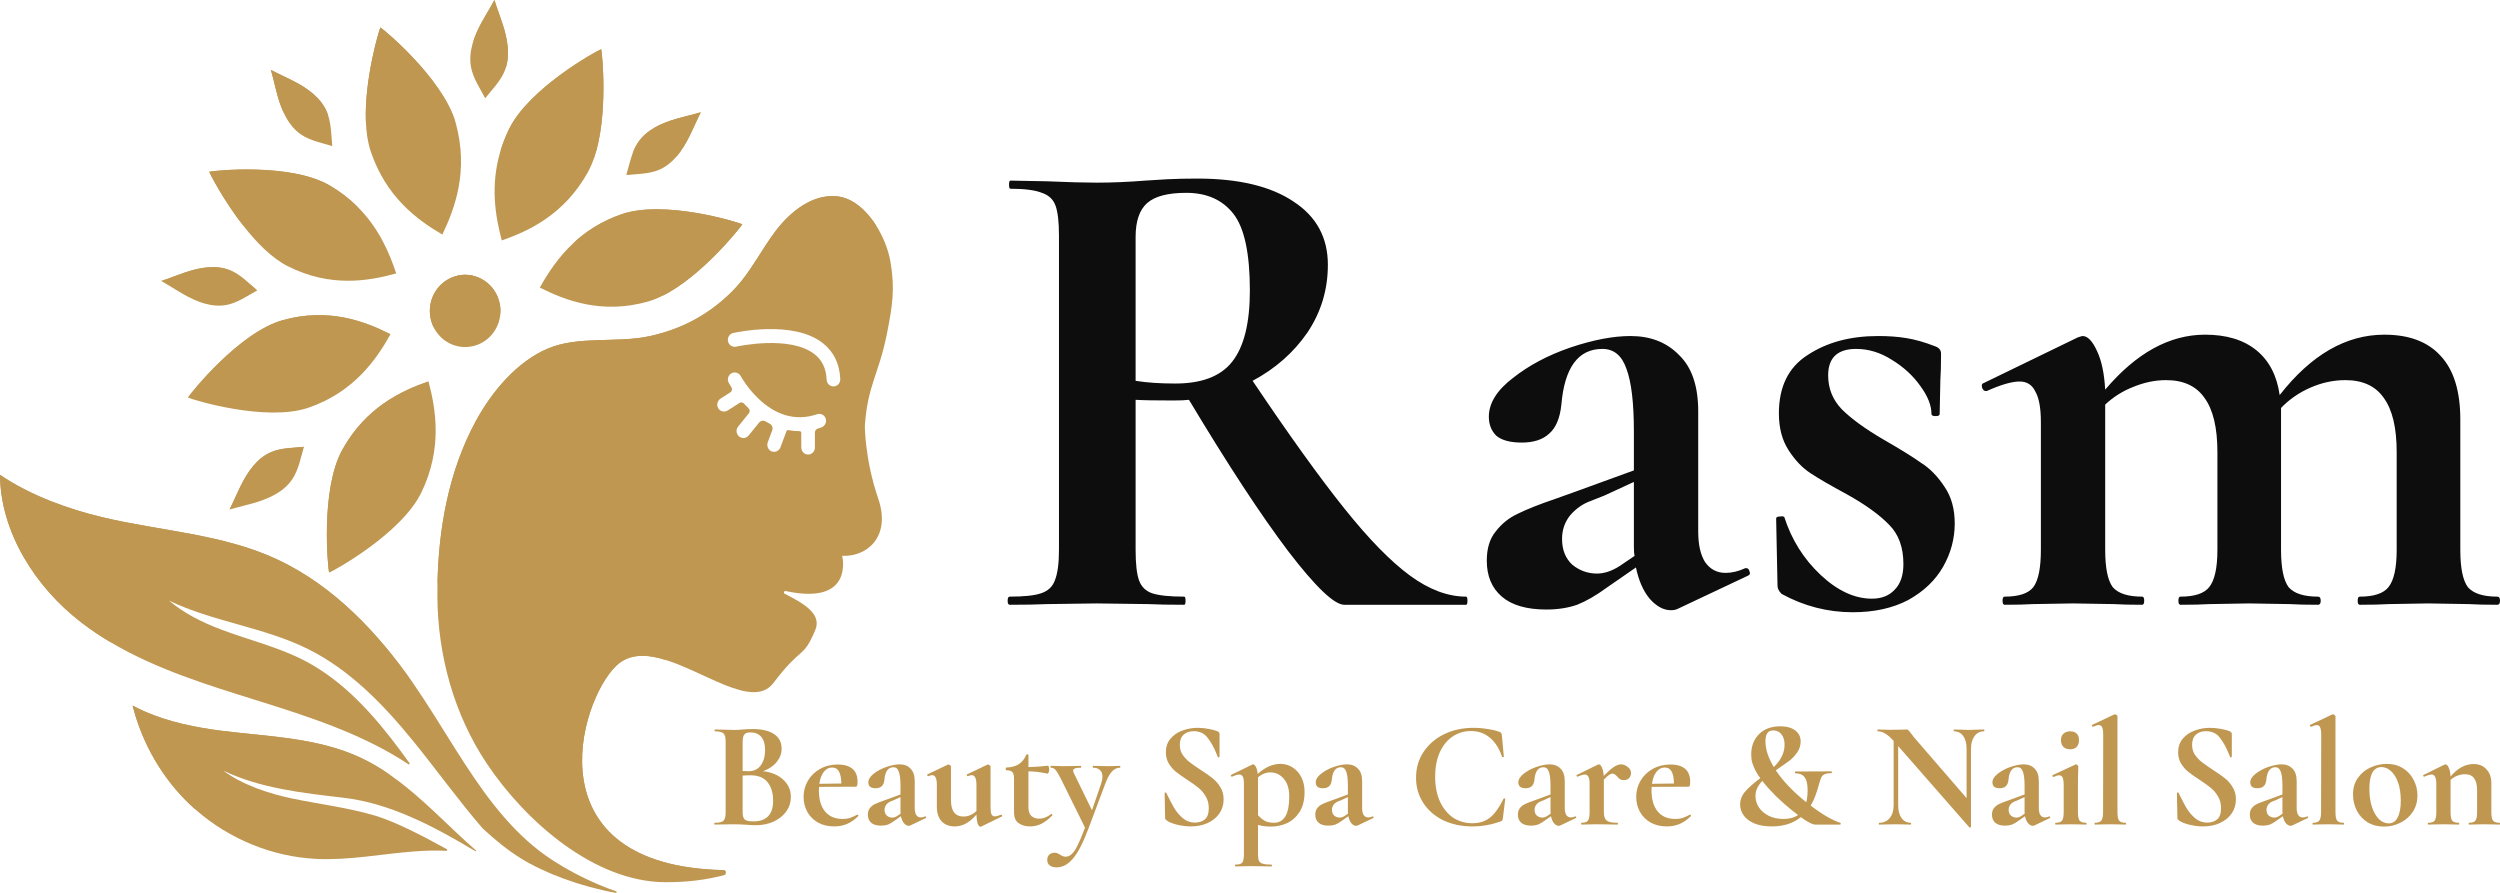 <svg width="168" height="60" viewBox="0 0 168 60" fill="none" xmlns="http://www.w3.org/2000/svg">
<path d="M51.282 51.824C51.852 51.892 52.304 52.083 52.637 52.397C52.977 52.71 53.147 53.099 53.147 53.562C53.147 53.916 53.045 54.237 52.841 54.523C52.637 54.809 52.355 55.038 51.995 55.208C51.635 55.372 51.234 55.454 50.792 55.454C50.602 55.454 50.385 55.443 50.14 55.423C50.045 55.416 49.926 55.409 49.783 55.402C49.648 55.396 49.495 55.392 49.325 55.392L48.581 55.402C48.445 55.409 48.262 55.413 48.031 55.413C48.01 55.413 48 55.392 48 55.351C48 55.31 48.01 55.29 48.031 55.29C48.228 55.29 48.377 55.273 48.479 55.239C48.581 55.198 48.652 55.13 48.693 55.034C48.741 54.932 48.764 54.782 48.764 54.584V49.851C48.764 49.564 48.717 49.377 48.622 49.288C48.526 49.193 48.333 49.145 48.041 49.145C48.027 49.145 48.02 49.125 48.02 49.084C48.02 49.043 48.027 49.022 48.041 49.022L48.581 49.033C48.893 49.046 49.141 49.053 49.325 49.053C49.515 49.053 49.712 49.043 49.916 49.022C49.984 49.016 50.086 49.009 50.222 49.002C50.358 48.995 50.477 48.992 50.578 48.992C51.197 48.992 51.676 49.104 52.015 49.329C52.355 49.554 52.525 49.881 52.525 50.311C52.525 50.638 52.416 50.934 52.199 51.2C51.988 51.466 51.682 51.674 51.282 51.824ZM50.425 49.217C50.228 49.217 50.093 49.264 50.018 49.36C49.943 49.449 49.906 49.619 49.906 49.871V51.814L50.313 51.824C50.667 51.824 50.938 51.691 51.129 51.425C51.319 51.159 51.414 50.819 51.414 50.403C51.414 50.014 51.329 49.721 51.159 49.523C50.989 49.319 50.745 49.217 50.425 49.217ZM50.619 55.198C51.509 55.198 51.954 54.734 51.954 53.807C51.954 53.283 51.828 52.867 51.577 52.56C51.326 52.253 50.945 52.1 50.436 52.1C50.239 52.1 50.062 52.107 49.906 52.12V54.584C49.906 54.809 49.95 54.97 50.038 55.065C50.127 55.154 50.32 55.198 50.619 55.198ZM57.628 54.738C57.642 54.738 57.655 54.752 57.669 54.779C57.689 54.806 57.693 54.827 57.679 54.84C57.428 55.086 57.173 55.263 56.915 55.372C56.656 55.481 56.374 55.535 56.069 55.535C55.641 55.535 55.27 55.447 54.958 55.27C54.645 55.086 54.407 54.843 54.245 54.544C54.081 54.237 54 53.906 54 53.552C54 53.157 54.098 52.792 54.295 52.458C54.492 52.124 54.764 51.861 55.111 51.67C55.464 51.473 55.861 51.374 56.303 51.374C56.724 51.374 57.05 51.469 57.282 51.66C57.513 51.851 57.628 52.148 57.628 52.55C57.628 52.761 57.591 52.867 57.516 52.867L55.039 52.877C55.033 52.925 55.029 53.003 55.029 53.112C55.029 53.712 55.165 54.182 55.437 54.523C55.715 54.864 56.113 55.034 56.629 55.034C56.813 55.034 56.969 55.014 57.098 54.973C57.227 54.932 57.397 54.857 57.608 54.748L57.628 54.738ZM55.916 51.578C55.692 51.578 55.505 51.677 55.355 51.875C55.206 52.066 55.107 52.332 55.06 52.672L56.538 52.652C56.531 52.304 56.48 52.039 56.385 51.855C56.289 51.67 56.133 51.578 55.916 51.578ZM62.184 54.861C62.211 54.861 62.228 54.878 62.235 54.912C62.248 54.939 62.241 54.959 62.214 54.973L61.164 55.474C61.137 55.488 61.103 55.495 61.063 55.495C60.954 55.495 60.849 55.437 60.747 55.321C60.652 55.205 60.584 55.048 60.543 54.85L60.105 55.157C59.948 55.273 59.802 55.358 59.666 55.413C59.531 55.46 59.378 55.484 59.208 55.484C58.916 55.484 58.695 55.419 58.545 55.29C58.396 55.16 58.321 54.98 58.321 54.748C58.321 54.564 58.365 54.417 58.454 54.308C58.542 54.193 58.651 54.104 58.78 54.043C58.916 53.974 59.102 53.9 59.34 53.818L59.595 53.726L60.512 53.388V52.806C60.512 52.369 60.475 52.052 60.4 51.855C60.332 51.657 60.213 51.558 60.044 51.558C59.683 51.558 59.48 51.837 59.432 52.397C59.412 52.601 59.35 52.748 59.249 52.836C59.153 52.925 59.018 52.969 58.841 52.969C58.671 52.969 58.545 52.935 58.464 52.867C58.389 52.792 58.352 52.696 58.352 52.581C58.352 52.376 58.471 52.182 58.708 51.998C58.946 51.807 59.232 51.654 59.565 51.538C59.904 51.422 60.203 51.364 60.461 51.364C60.76 51.364 61.002 51.459 61.185 51.65C61.375 51.834 61.47 52.117 61.47 52.499V54.308C61.47 54.506 61.504 54.66 61.572 54.769C61.647 54.878 61.749 54.932 61.878 54.932C61.973 54.932 62.072 54.908 62.173 54.861H62.184ZM60.523 54.676C60.516 54.649 60.512 54.605 60.512 54.544V53.562L60.074 53.767C60.054 53.773 59.986 53.801 59.87 53.848C59.755 53.889 59.653 53.961 59.565 54.063C59.483 54.165 59.442 54.285 59.442 54.421C59.442 54.584 59.493 54.714 59.595 54.809C59.704 54.898 59.826 54.942 59.962 54.942C60.071 54.942 60.183 54.905 60.298 54.83L60.523 54.676ZM67.288 54.748C67.309 54.748 67.326 54.765 67.339 54.799C67.36 54.833 67.36 54.854 67.339 54.861L65.933 55.546C65.919 55.552 65.903 55.556 65.882 55.556C65.814 55.556 65.753 55.484 65.699 55.341C65.651 55.191 65.624 54.99 65.617 54.738C65.169 55.27 64.683 55.535 64.16 55.535C63.786 55.535 63.49 55.419 63.273 55.188C63.062 54.949 62.957 54.639 62.957 54.257V52.754C62.957 52.311 62.852 52.09 62.641 52.09C62.566 52.09 62.482 52.114 62.386 52.161H62.376C62.349 52.161 62.329 52.144 62.315 52.11C62.301 52.069 62.305 52.045 62.325 52.039L63.691 51.384L63.742 51.374C63.776 51.374 63.81 51.391 63.844 51.425C63.885 51.452 63.905 51.48 63.905 51.507V53.767C63.905 54.503 64.187 54.871 64.751 54.871C64.9 54.871 65.05 54.84 65.199 54.779C65.356 54.711 65.495 54.619 65.617 54.503V52.754C65.617 52.311 65.512 52.09 65.301 52.09C65.226 52.09 65.138 52.114 65.036 52.161H65.026C65.006 52.161 64.989 52.144 64.975 52.11C64.962 52.069 64.965 52.045 64.985 52.039L66.351 51.384C66.365 51.377 66.382 51.374 66.402 51.374C66.436 51.374 66.47 51.391 66.504 51.425C66.544 51.452 66.565 51.48 66.565 51.507V54.227C66.565 54.458 66.585 54.622 66.626 54.717C66.674 54.813 66.748 54.861 66.85 54.861C66.945 54.861 67.085 54.823 67.268 54.748H67.288ZM70.65 54.697C70.678 54.697 70.698 54.711 70.712 54.738C70.732 54.765 70.732 54.786 70.712 54.799C70.46 55.051 70.216 55.239 69.978 55.361C69.74 55.477 69.489 55.535 69.224 55.535C68.925 55.535 68.67 55.464 68.459 55.321C68.249 55.178 68.143 54.935 68.143 54.595V52.325C68.143 52.114 68.106 51.967 68.031 51.885C67.957 51.803 67.821 51.763 67.624 51.763C67.617 51.763 67.607 51.752 67.593 51.732C67.586 51.711 67.583 51.691 67.583 51.67C67.583 51.643 67.586 51.623 67.593 51.609C67.6 51.589 67.61 51.578 67.624 51.578C67.97 51.565 68.249 51.49 68.459 51.354C68.677 51.217 68.843 51.009 68.959 50.73C68.972 50.703 68.999 50.689 69.04 50.689C69.088 50.689 69.112 50.703 69.112 50.73V51.548C69.506 51.541 69.947 51.51 70.436 51.456C70.45 51.456 70.464 51.483 70.477 51.538C70.498 51.585 70.508 51.64 70.508 51.701C70.508 51.769 70.494 51.837 70.467 51.906C70.447 51.967 70.423 51.994 70.396 51.987C69.954 51.892 69.526 51.841 69.112 51.834V54.257C69.112 54.516 69.176 54.707 69.305 54.83C69.441 54.953 69.618 55.014 69.835 55.014C70.107 55.014 70.372 54.912 70.63 54.707L70.65 54.697ZM75.266 51.466C75.28 51.466 75.287 51.486 75.287 51.527C75.287 51.568 75.28 51.589 75.266 51.589C75.049 51.589 74.859 51.684 74.696 51.875C74.539 52.059 74.397 52.328 74.268 52.683L73.136 55.699C72.776 56.653 72.43 57.321 72.097 57.703C71.771 58.092 71.407 58.286 71.006 58.286C70.803 58.286 70.646 58.241 70.538 58.153C70.429 58.071 70.375 57.948 70.375 57.785C70.375 57.628 70.422 57.509 70.517 57.427C70.612 57.345 70.728 57.304 70.864 57.304C70.939 57.304 71 57.314 71.047 57.335C71.102 57.355 71.166 57.389 71.241 57.437C71.37 57.526 71.492 57.57 71.608 57.57C71.764 57.57 71.903 57.509 72.026 57.386C72.155 57.27 72.287 57.072 72.423 56.793C72.559 56.52 72.722 56.128 72.912 55.617L71.282 52.315C71.132 52.022 71.013 51.827 70.925 51.732C70.843 51.636 70.742 51.589 70.619 51.589C70.599 51.589 70.589 51.568 70.589 51.527C70.589 51.486 70.599 51.466 70.619 51.466C70.809 51.466 70.956 51.469 71.057 51.476L71.485 51.486L72.189 51.476C72.297 51.469 72.443 51.466 72.627 51.466C72.647 51.466 72.657 51.486 72.657 51.527C72.657 51.568 72.647 51.589 72.627 51.589C72.45 51.589 72.321 51.606 72.24 51.64C72.158 51.667 72.117 51.715 72.117 51.783C72.117 51.837 72.138 51.906 72.178 51.987L73.381 54.452L73.993 52.672C74.054 52.495 74.084 52.335 74.084 52.192C74.084 52.001 74.03 51.855 73.921 51.752C73.812 51.643 73.656 51.589 73.452 51.589C73.439 51.589 73.432 51.568 73.432 51.527C73.432 51.486 73.439 51.466 73.452 51.466C73.636 51.466 73.775 51.469 73.87 51.476L74.482 51.486L74.889 51.476C74.971 51.469 75.097 51.466 75.266 51.466ZM79.283 50.055C79.283 50.3 79.344 50.519 79.467 50.709C79.596 50.9 79.752 51.067 79.935 51.211C80.119 51.354 80.367 51.527 80.679 51.732C81.019 51.95 81.291 52.141 81.495 52.304C81.698 52.468 81.872 52.669 82.014 52.908C82.157 53.139 82.228 53.409 82.228 53.715C82.228 54.07 82.133 54.387 81.943 54.666C81.753 54.939 81.488 55.154 81.148 55.31C80.815 55.46 80.442 55.535 80.027 55.535C79.721 55.535 79.402 55.495 79.069 55.413C78.736 55.324 78.512 55.229 78.397 55.126C78.362 55.099 78.335 55.075 78.315 55.055C78.301 55.028 78.295 54.987 78.295 54.932L78.264 53.306V53.296C78.264 53.269 78.281 53.255 78.315 53.255C78.349 53.248 78.369 53.259 78.376 53.286C78.58 53.702 78.757 54.039 78.906 54.298C79.062 54.557 79.256 54.786 79.487 54.983C79.725 55.181 79.993 55.28 80.292 55.28C80.564 55.28 80.788 55.208 80.965 55.065C81.141 54.915 81.23 54.663 81.23 54.308C81.23 54.008 81.162 53.746 81.026 53.521C80.897 53.296 80.737 53.105 80.547 52.949C80.357 52.792 80.095 52.604 79.762 52.386C79.436 52.175 79.181 51.994 78.998 51.844C78.821 51.694 78.668 51.514 78.539 51.303C78.41 51.091 78.346 50.842 78.346 50.556C78.346 50.195 78.447 49.892 78.651 49.646C78.862 49.394 79.13 49.21 79.456 49.094C79.782 48.971 80.126 48.91 80.486 48.91C80.724 48.91 80.965 48.934 81.209 48.981C81.454 49.022 81.651 49.074 81.8 49.135C81.862 49.162 81.902 49.193 81.923 49.227C81.943 49.254 81.953 49.292 81.953 49.339V50.842C81.953 50.863 81.936 50.88 81.902 50.894C81.868 50.9 81.848 50.894 81.841 50.873L81.76 50.679C81.59 50.249 81.389 49.885 81.158 49.585C80.934 49.285 80.618 49.135 80.21 49.135C79.939 49.135 79.715 49.213 79.538 49.37C79.368 49.527 79.283 49.755 79.283 50.055ZM85.415 55.546C85.082 55.546 84.79 55.508 84.538 55.433V57.396C84.538 57.601 84.559 57.751 84.599 57.846C84.647 57.941 84.732 58.006 84.854 58.04C84.983 58.081 85.18 58.102 85.445 58.102C85.466 58.102 85.476 58.122 85.476 58.163C85.476 58.204 85.466 58.224 85.445 58.224C85.194 58.224 84.997 58.221 84.854 58.214L84.049 58.204L83.448 58.214C83.346 58.221 83.203 58.224 83.02 58.224C82.999 58.224 82.989 58.204 82.989 58.163C82.989 58.122 82.999 58.102 83.02 58.102C83.183 58.102 83.302 58.081 83.376 58.04C83.458 58.006 83.512 57.941 83.54 57.846C83.573 57.751 83.591 57.601 83.591 57.396V52.662C83.591 52.444 83.567 52.287 83.519 52.192C83.472 52.097 83.387 52.049 83.264 52.049C83.156 52.049 82.999 52.097 82.796 52.192H82.775C82.755 52.192 82.738 52.175 82.724 52.141C82.704 52.107 82.7 52.086 82.714 52.08L84.161 51.374C84.175 51.367 84.192 51.364 84.212 51.364C84.28 51.364 84.341 51.422 84.396 51.538C84.457 51.654 84.498 51.81 84.518 52.008C85.014 51.558 85.523 51.333 86.047 51.333C86.332 51.333 86.597 51.408 86.842 51.558C87.093 51.708 87.293 51.926 87.443 52.212C87.592 52.499 87.667 52.833 87.667 53.214C87.667 53.76 87.555 54.21 87.331 54.564C87.107 54.912 86.821 55.164 86.475 55.321C86.135 55.471 85.782 55.546 85.415 55.546ZM85.374 51.906C85.068 51.906 84.79 52.015 84.538 52.233V52.315V54.779C84.688 54.949 84.844 55.079 85.007 55.167C85.17 55.249 85.371 55.29 85.608 55.29C86.295 55.29 86.638 54.704 86.638 53.531C86.638 53.013 86.516 52.615 86.271 52.335C86.033 52.049 85.734 51.906 85.374 51.906ZM92.25 54.861C92.277 54.861 92.294 54.878 92.301 54.912C92.314 54.939 92.308 54.959 92.28 54.973L91.231 55.474C91.204 55.488 91.169 55.495 91.129 55.495C91.02 55.495 90.915 55.437 90.813 55.321C90.718 55.205 90.65 55.048 90.609 54.85L90.171 55.157C90.014 55.273 89.868 55.358 89.733 55.413C89.597 55.46 89.444 55.484 89.274 55.484C88.982 55.484 88.761 55.419 88.612 55.29C88.462 55.16 88.387 54.98 88.387 54.748C88.387 54.564 88.431 54.417 88.52 54.308C88.608 54.193 88.717 54.104 88.846 54.043C88.982 53.974 89.169 53.9 89.406 53.818L89.661 53.726L90.578 53.388V52.806C90.578 52.369 90.541 52.052 90.466 51.855C90.398 51.657 90.279 51.558 90.11 51.558C89.749 51.558 89.546 51.837 89.498 52.397C89.478 52.601 89.417 52.748 89.315 52.836C89.22 52.925 89.084 52.969 88.907 52.969C88.737 52.969 88.612 52.935 88.53 52.867C88.455 52.792 88.418 52.696 88.418 52.581C88.418 52.376 88.537 52.182 88.775 51.998C89.012 51.807 89.298 51.654 89.631 51.538C89.97 51.422 90.269 51.364 90.527 51.364C90.826 51.364 91.068 51.459 91.251 51.65C91.441 51.834 91.536 52.117 91.536 52.499V54.308C91.536 54.506 91.57 54.66 91.638 54.769C91.713 54.878 91.815 54.932 91.944 54.932C92.039 54.932 92.138 54.908 92.24 54.861H92.25ZM90.589 54.676C90.582 54.649 90.578 54.605 90.578 54.544V53.562L90.14 53.767C90.12 53.773 90.052 53.801 89.936 53.848C89.821 53.889 89.719 53.961 89.631 54.063C89.549 54.165 89.508 54.285 89.508 54.421C89.508 54.584 89.559 54.714 89.661 54.809C89.77 54.898 89.892 54.942 90.028 54.942C90.137 54.942 90.249 54.905 90.364 54.83L90.589 54.676ZM99.01 48.91C99.329 48.91 99.652 48.937 99.978 48.992C100.311 49.039 100.576 49.104 100.773 49.186C100.834 49.206 100.872 49.234 100.885 49.268C100.906 49.295 100.919 49.346 100.926 49.421L101.058 50.842C101.058 50.863 101.041 50.877 101.007 50.883C100.974 50.89 100.95 50.88 100.936 50.853C100.746 50.294 100.474 49.868 100.121 49.575C99.768 49.275 99.343 49.125 98.847 49.125C98.385 49.125 97.971 49.251 97.604 49.503C97.243 49.748 96.958 50.103 96.748 50.566C96.544 51.03 96.442 51.572 96.442 52.192C96.442 52.819 96.547 53.371 96.758 53.848C96.975 54.319 97.271 54.683 97.644 54.942C98.025 55.194 98.46 55.321 98.949 55.321C99.418 55.321 99.812 55.194 100.131 54.942C100.45 54.683 100.753 54.261 101.038 53.675C101.045 53.654 101.065 53.647 101.099 53.654C101.133 53.661 101.15 53.675 101.15 53.695L100.997 54.963C100.984 55.045 100.97 55.099 100.957 55.126C100.943 55.147 100.906 55.171 100.844 55.198C100.219 55.423 99.588 55.535 98.949 55.535C98.222 55.535 97.57 55.399 96.992 55.126C96.421 54.847 95.973 54.458 95.647 53.961C95.321 53.463 95.158 52.898 95.158 52.264C95.158 51.616 95.324 51.04 95.657 50.536C95.997 50.024 96.459 49.626 97.043 49.339C97.634 49.053 98.29 48.91 99.01 48.91ZM105.865 54.861C105.893 54.861 105.91 54.878 105.916 54.912C105.93 54.939 105.923 54.959 105.896 54.973L104.846 55.474C104.819 55.488 104.785 55.495 104.744 55.495C104.636 55.495 104.53 55.437 104.428 55.321C104.333 55.205 104.265 55.048 104.225 54.85L103.786 55.157C103.63 55.273 103.484 55.358 103.348 55.413C103.212 55.46 103.059 55.484 102.889 55.484C102.597 55.484 102.377 55.419 102.227 55.29C102.078 55.16 102.003 54.98 102.003 54.748C102.003 54.564 102.047 54.417 102.135 54.308C102.224 54.193 102.332 54.104 102.461 54.043C102.597 53.974 102.784 53.9 103.022 53.818L103.277 53.726L104.194 53.388V52.806C104.194 52.369 104.157 52.052 104.082 51.855C104.014 51.657 103.895 51.558 103.725 51.558C103.365 51.558 103.161 51.837 103.114 52.397C103.093 52.601 103.032 52.748 102.93 52.836C102.835 52.925 102.699 52.969 102.523 52.969C102.353 52.969 102.227 52.935 102.146 52.867C102.071 52.792 102.033 52.696 102.033 52.581C102.033 52.376 102.152 52.182 102.39 51.998C102.628 51.807 102.913 51.654 103.246 51.538C103.586 51.422 103.885 51.364 104.142 51.364C104.441 51.364 104.683 51.459 104.867 51.65C105.057 51.834 105.152 52.117 105.152 52.499V54.308C105.152 54.506 105.186 54.66 105.254 54.769C105.329 54.878 105.431 54.932 105.56 54.932C105.655 54.932 105.753 54.908 105.855 54.861H105.865ZM104.204 54.676C104.197 54.649 104.194 54.605 104.194 54.544V53.562L103.756 53.767C103.735 53.773 103.667 53.801 103.552 53.848C103.436 53.889 103.335 53.961 103.246 54.063C103.165 54.165 103.124 54.285 103.124 54.421C103.124 54.584 103.175 54.714 103.277 54.809C103.385 54.898 103.508 54.942 103.644 54.942C103.752 54.942 103.864 54.905 103.98 54.83L104.204 54.676ZM108.931 51.364C109.087 51.364 109.237 51.422 109.38 51.538C109.529 51.647 109.604 51.78 109.604 51.936C109.604 52.08 109.56 52.199 109.471 52.294C109.383 52.383 109.268 52.427 109.125 52.427C109.023 52.427 108.938 52.407 108.87 52.366C108.809 52.325 108.744 52.264 108.676 52.182C108.615 52.114 108.561 52.066 108.513 52.039C108.473 52.005 108.422 51.987 108.361 51.987C108.293 51.987 108.218 52.015 108.136 52.069C108.062 52.117 107.943 52.223 107.78 52.386V54.584C107.78 54.857 107.844 55.045 107.973 55.147C108.102 55.242 108.34 55.29 108.687 55.29C108.714 55.29 108.727 55.31 108.727 55.351C108.727 55.392 108.714 55.413 108.687 55.413C108.449 55.413 108.262 55.409 108.126 55.402L107.301 55.392L106.699 55.402C106.597 55.409 106.458 55.413 106.281 55.413C106.261 55.413 106.251 55.392 106.251 55.351C106.251 55.31 106.261 55.29 106.281 55.29C106.492 55.29 106.635 55.242 106.71 55.147C106.784 55.045 106.822 54.857 106.822 54.584V52.662C106.822 52.451 106.794 52.298 106.74 52.202C106.693 52.1 106.614 52.049 106.506 52.049C106.39 52.049 106.227 52.097 106.017 52.192H105.996C105.976 52.192 105.959 52.175 105.945 52.141C105.938 52.107 105.942 52.086 105.955 52.08L107.372 51.384C107.413 51.371 107.437 51.364 107.443 51.364C107.518 51.364 107.586 51.435 107.647 51.578C107.715 51.715 107.756 51.902 107.769 52.141C108.048 51.855 108.276 51.654 108.452 51.538C108.636 51.422 108.795 51.364 108.931 51.364ZM113.581 54.738C113.595 54.738 113.608 54.752 113.622 54.779C113.642 54.806 113.646 54.827 113.632 54.84C113.381 55.086 113.126 55.263 112.868 55.372C112.609 55.481 112.327 55.535 112.022 55.535C111.594 55.535 111.223 55.447 110.911 55.27C110.598 55.086 110.361 54.843 110.197 54.544C110.034 54.237 109.953 53.906 109.953 53.552C109.953 53.157 110.051 52.792 110.248 52.458C110.445 52.124 110.717 51.861 111.064 51.67C111.417 51.473 111.815 51.374 112.256 51.374C112.677 51.374 113.004 51.469 113.235 51.66C113.466 51.851 113.581 52.148 113.581 52.55C113.581 52.761 113.544 52.867 113.469 52.867L110.992 52.877C110.986 52.925 110.982 53.003 110.982 53.112C110.982 53.712 111.118 54.182 111.39 54.523C111.668 54.864 112.066 55.034 112.582 55.034C112.766 55.034 112.922 55.014 113.051 54.973C113.18 54.932 113.35 54.857 113.561 54.748L113.581 54.738ZM111.869 51.578C111.645 51.578 111.458 51.677 111.308 51.875C111.159 52.066 111.06 52.332 111.013 52.672L112.491 52.652C112.484 52.304 112.433 52.039 112.338 51.855C112.243 51.67 112.086 51.578 111.869 51.578ZM123.664 55.29C123.691 55.297 123.701 55.321 123.694 55.361C123.694 55.396 123.684 55.413 123.664 55.413H121.992C121.802 55.413 121.476 55.246 121.014 54.912C120.504 55.328 119.855 55.535 119.067 55.535C118.599 55.535 118.204 55.467 117.885 55.331C117.566 55.194 117.328 55.014 117.172 54.789C117.015 54.564 116.937 54.325 116.937 54.073C116.937 53.746 117.049 53.453 117.274 53.194C117.498 52.935 117.838 52.635 118.293 52.294C118.184 52.151 118.079 51.987 117.977 51.803C117.882 51.613 117.807 51.432 117.753 51.262C117.705 51.091 117.681 50.904 117.681 50.699C117.681 50.147 117.855 49.694 118.201 49.339C118.554 48.985 119.033 48.808 119.638 48.808C120.059 48.808 120.392 48.9 120.637 49.084C120.881 49.261 121.004 49.51 121.004 49.83C121.004 50.096 120.926 50.341 120.769 50.566C120.62 50.784 120.447 50.968 120.25 51.118C120.052 51.268 119.747 51.483 119.332 51.763C119.821 52.492 120.504 53.208 121.381 53.91C121.442 53.671 121.472 53.402 121.472 53.102C121.472 52.707 121.408 52.42 121.279 52.243C121.15 52.059 120.939 51.967 120.647 51.967C120.633 51.967 120.623 51.947 120.616 51.906C120.616 51.865 120.627 51.844 120.647 51.844L123.073 51.834C123.093 51.834 123.103 51.855 123.103 51.895C123.103 51.936 123.093 51.957 123.073 51.957C122.869 51.957 122.716 51.981 122.614 52.028C122.519 52.069 122.444 52.141 122.39 52.243C122.342 52.345 122.288 52.509 122.227 52.734C122.152 53.007 122.074 53.255 121.992 53.48C121.911 53.705 121.805 53.923 121.676 54.135C122.118 54.469 122.509 54.731 122.848 54.922C123.195 55.113 123.467 55.235 123.664 55.29ZM118.639 49.82C118.639 50.352 118.826 50.928 119.2 51.548C119.682 51.078 119.923 50.577 119.923 50.045C119.923 49.745 119.852 49.51 119.709 49.339C119.573 49.169 119.393 49.084 119.169 49.084C118.979 49.084 118.843 49.145 118.762 49.268C118.68 49.391 118.639 49.575 118.639 49.82ZM119.852 55.034C120.246 55.034 120.572 54.946 120.83 54.769C120.722 54.694 120.576 54.581 120.392 54.431C120.046 54.152 119.696 53.842 119.342 53.501C118.996 53.153 118.69 52.812 118.425 52.478C118.12 52.799 117.967 53.136 117.967 53.49C117.967 53.756 118.041 54.008 118.191 54.247C118.347 54.479 118.568 54.67 118.853 54.82C119.139 54.963 119.472 55.034 119.852 55.034ZM133.327 49.022C133.34 49.022 133.347 49.043 133.347 49.084C133.347 49.125 133.34 49.145 133.327 49.145C133.055 49.145 132.841 49.254 132.685 49.472C132.528 49.684 132.45 49.97 132.45 50.331V55.566C132.45 55.587 132.433 55.6 132.399 55.607C132.372 55.614 132.352 55.61 132.338 55.597L127.558 50.137V54.114C127.558 54.475 127.633 54.762 127.783 54.973C127.932 55.184 128.139 55.29 128.404 55.29C128.418 55.29 128.425 55.31 128.425 55.351C128.425 55.392 128.418 55.413 128.404 55.413C128.214 55.413 128.068 55.409 127.966 55.402L127.416 55.392L126.784 55.402C126.668 55.409 126.502 55.413 126.284 55.413C126.264 55.413 126.254 55.392 126.254 55.351C126.254 55.31 126.264 55.29 126.284 55.29C126.583 55.29 126.818 55.184 126.988 54.973C127.164 54.762 127.253 54.475 127.253 54.114V49.789C127.028 49.544 126.835 49.377 126.672 49.288C126.515 49.193 126.352 49.145 126.183 49.145C126.169 49.145 126.162 49.125 126.162 49.084C126.162 49.043 126.169 49.022 126.183 49.022L126.611 49.033C126.699 49.039 126.828 49.043 126.998 49.043L127.772 49.033C127.868 49.026 127.983 49.022 128.119 49.022C128.173 49.022 128.214 49.036 128.241 49.063C128.268 49.091 128.316 49.148 128.384 49.237C128.499 49.394 128.581 49.5 128.628 49.554L132.155 53.634V50.331C132.155 49.963 132.08 49.673 131.93 49.462C131.781 49.251 131.574 49.145 131.309 49.145C131.295 49.145 131.288 49.125 131.288 49.084C131.288 49.043 131.295 49.022 131.309 49.022L131.747 49.033C131.964 49.046 132.148 49.053 132.297 49.053C132.433 49.053 132.623 49.046 132.868 49.033L133.327 49.022ZM137.723 54.861C137.75 54.861 137.767 54.878 137.773 54.912C137.787 54.939 137.78 54.959 137.753 54.973L136.703 55.474C136.676 55.488 136.642 55.495 136.601 55.495C136.493 55.495 136.387 55.437 136.286 55.321C136.19 55.205 136.122 55.048 136.082 54.85L135.643 55.157C135.487 55.273 135.341 55.358 135.205 55.413C135.069 55.46 134.917 55.484 134.747 55.484C134.454 55.484 134.234 55.419 134.084 55.29C133.935 55.16 133.86 54.98 133.86 54.748C133.86 54.564 133.904 54.417 133.992 54.308C134.081 54.193 134.19 54.104 134.319 54.043C134.454 53.974 134.641 53.9 134.879 53.818L135.134 53.726L136.051 53.388V52.806C136.051 52.369 136.014 52.052 135.939 51.855C135.871 51.657 135.752 51.558 135.582 51.558C135.222 51.558 135.018 51.837 134.971 52.397C134.95 52.601 134.889 52.748 134.787 52.836C134.692 52.925 134.556 52.969 134.38 52.969C134.21 52.969 134.084 52.935 134.003 52.867C133.928 52.792 133.891 52.696 133.891 52.581C133.891 52.376 134.009 52.182 134.247 51.998C134.485 51.807 134.77 51.654 135.103 51.538C135.443 51.422 135.742 51.364 136 51.364C136.299 51.364 136.54 51.459 136.724 51.65C136.914 51.834 137.009 52.117 137.009 52.499V54.308C137.009 54.506 137.043 54.66 137.111 54.769C137.186 54.878 137.288 54.932 137.417 54.932C137.512 54.932 137.61 54.908 137.712 54.861H137.723ZM136.061 54.676C136.055 54.649 136.051 54.605 136.051 54.544V53.562L135.613 53.767C135.593 53.773 135.525 53.801 135.409 53.848C135.294 53.889 135.192 53.961 135.103 54.063C135.022 54.165 134.981 54.285 134.981 54.421C134.981 54.584 135.032 54.714 135.134 54.809C135.243 54.898 135.365 54.942 135.501 54.942C135.609 54.942 135.722 54.905 135.837 54.83L136.061 54.676ZM139.118 50.352C138.921 50.352 138.768 50.297 138.659 50.188C138.551 50.079 138.496 49.926 138.496 49.728C138.496 49.551 138.551 49.411 138.659 49.309C138.775 49.2 138.928 49.145 139.118 49.145C139.308 49.145 139.454 49.196 139.556 49.298C139.658 49.401 139.709 49.544 139.709 49.728C139.709 49.926 139.658 50.079 139.556 50.188C139.454 50.297 139.308 50.352 139.118 50.352ZM138.139 55.413C138.119 55.413 138.109 55.392 138.109 55.351C138.109 55.31 138.119 55.29 138.139 55.29C138.35 55.29 138.493 55.242 138.568 55.147C138.642 55.045 138.68 54.857 138.68 54.584V52.754C138.68 52.523 138.656 52.356 138.608 52.253C138.561 52.151 138.483 52.1 138.374 52.1C138.286 52.1 138.16 52.138 137.997 52.212H137.987C137.959 52.212 137.939 52.195 137.925 52.161C137.912 52.12 137.915 52.097 137.936 52.09L139.475 51.374L139.505 51.364C139.539 51.364 139.573 51.381 139.607 51.415C139.641 51.449 139.658 51.48 139.658 51.507V51.732C139.644 52.005 139.638 52.339 139.638 52.734V54.584C139.638 54.857 139.675 55.045 139.75 55.147C139.831 55.242 139.977 55.29 140.188 55.29C140.208 55.29 140.219 55.31 140.219 55.351C140.219 55.392 140.208 55.413 140.188 55.413C140.011 55.413 139.872 55.409 139.77 55.402L139.159 55.392L138.557 55.402C138.455 55.409 138.316 55.413 138.139 55.413ZM140.776 55.413C140.762 55.413 140.755 55.392 140.755 55.351C140.755 55.31 140.762 55.29 140.776 55.29C140.986 55.29 141.129 55.242 141.204 55.147C141.285 55.045 141.326 54.857 141.326 54.584L141.336 49.391C141.336 49.152 141.312 48.981 141.265 48.879C141.224 48.777 141.149 48.726 141.041 48.726C140.952 48.726 140.823 48.763 140.653 48.838H140.643C140.623 48.838 140.602 48.821 140.582 48.787C140.568 48.746 140.568 48.722 140.582 48.716L142.08 48.01L142.121 48C142.155 48 142.192 48.017 142.233 48.051C142.274 48.078 142.294 48.106 142.294 48.133V54.584C142.294 54.857 142.332 55.045 142.406 55.147C142.481 55.242 142.624 55.29 142.834 55.29C142.861 55.29 142.875 55.31 142.875 55.351C142.875 55.392 142.861 55.413 142.834 55.413C142.664 55.413 142.529 55.409 142.427 55.402L141.805 55.392L141.193 55.402C141.092 55.409 140.952 55.413 140.776 55.413ZM147.308 50.055C147.308 50.3 147.369 50.519 147.492 50.709C147.621 50.9 147.777 51.067 147.961 51.211C148.144 51.354 148.392 51.527 148.704 51.732C149.044 51.95 149.316 52.141 149.52 52.304C149.724 52.468 149.897 52.669 150.04 52.908C150.182 53.139 150.254 53.409 150.254 53.715C150.254 54.07 150.158 54.387 149.968 54.666C149.778 54.939 149.513 55.154 149.173 55.31C148.84 55.46 148.467 55.535 148.052 55.535C147.746 55.535 147.427 55.495 147.094 55.413C146.761 55.324 146.537 55.229 146.422 55.126C146.388 55.099 146.36 55.075 146.34 55.055C146.326 55.028 146.32 54.987 146.32 54.932L146.289 53.306V53.296C146.289 53.269 146.306 53.255 146.34 53.255C146.374 53.248 146.394 53.259 146.401 53.286C146.605 53.702 146.782 54.039 146.931 54.298C147.087 54.557 147.281 54.786 147.512 54.983C147.75 55.181 148.018 55.28 148.317 55.28C148.589 55.28 148.813 55.208 148.99 55.065C149.166 54.915 149.255 54.663 149.255 54.308C149.255 54.008 149.187 53.746 149.051 53.521C148.922 53.296 148.762 53.105 148.572 52.949C148.382 52.792 148.12 52.604 147.787 52.386C147.461 52.175 147.206 51.994 147.023 51.844C146.846 51.694 146.693 51.514 146.564 51.303C146.435 51.091 146.371 50.842 146.371 50.556C146.371 50.195 146.473 49.892 146.676 49.646C146.887 49.394 147.155 49.21 147.482 49.094C147.808 48.971 148.151 48.91 148.511 48.91C148.749 48.91 148.99 48.934 149.234 48.981C149.479 49.022 149.676 49.074 149.826 49.135C149.887 49.162 149.927 49.193 149.948 49.227C149.968 49.254 149.978 49.292 149.978 49.339V50.842C149.978 50.863 149.961 50.88 149.927 50.894C149.893 50.9 149.873 50.894 149.866 50.873L149.785 50.679C149.615 50.249 149.414 49.885 149.183 49.585C148.959 49.285 148.643 49.135 148.236 49.135C147.964 49.135 147.74 49.213 147.563 49.37C147.393 49.527 147.308 49.755 147.308 50.055ZM155.05 54.861C155.077 54.861 155.094 54.878 155.101 54.912C155.115 54.939 155.108 54.959 155.081 54.973L154.031 55.474C154.004 55.488 153.97 55.495 153.929 55.495C153.821 55.495 153.715 55.437 153.613 55.321C153.518 55.205 153.45 55.048 153.409 54.85L152.971 55.157C152.815 55.273 152.669 55.358 152.533 55.413C152.397 55.46 152.244 55.484 152.074 55.484C151.782 55.484 151.561 55.419 151.412 55.29C151.262 55.16 151.188 54.98 151.188 54.748C151.188 54.564 151.232 54.417 151.32 54.308C151.409 54.193 151.517 54.104 151.646 54.043C151.782 53.974 151.969 53.9 152.207 53.818L152.462 53.726L153.379 53.388V52.806C153.379 52.369 153.342 52.052 153.267 51.855C153.199 51.657 153.08 51.558 152.91 51.558C152.55 51.558 152.346 51.837 152.299 52.397C152.278 52.601 152.217 52.748 152.115 52.836C152.02 52.925 151.884 52.969 151.708 52.969C151.538 52.969 151.412 52.935 151.33 52.867C151.256 52.792 151.218 52.696 151.218 52.581C151.218 52.376 151.337 52.182 151.575 51.998C151.813 51.807 152.098 51.654 152.431 51.538C152.771 51.422 153.07 51.364 153.328 51.364C153.627 51.364 153.868 51.459 154.052 51.65C154.242 51.834 154.337 52.117 154.337 52.499V54.308C154.337 54.506 154.371 54.66 154.439 54.769C154.514 54.878 154.615 54.932 154.745 54.932C154.84 54.932 154.938 54.908 155.04 54.861H155.05ZM153.389 54.676C153.382 54.649 153.379 54.605 153.379 54.544V53.562L152.941 53.767C152.92 53.773 152.852 53.801 152.737 53.848C152.621 53.889 152.519 53.961 152.431 54.063C152.35 54.165 152.309 54.285 152.309 54.421C152.309 54.584 152.36 54.714 152.462 54.809C152.57 54.898 152.693 54.942 152.829 54.942C152.937 54.942 153.049 54.905 153.165 54.83L153.389 54.676ZM155.426 55.413C155.412 55.413 155.405 55.392 155.405 55.351C155.405 55.31 155.412 55.29 155.426 55.29C155.636 55.29 155.779 55.242 155.854 55.147C155.935 55.045 155.976 54.857 155.976 54.584L155.986 49.391C155.986 49.152 155.962 48.981 155.915 48.879C155.874 48.777 155.799 48.726 155.691 48.726C155.602 48.726 155.473 48.763 155.303 48.838H155.293C155.273 48.838 155.252 48.821 155.232 48.787C155.218 48.746 155.218 48.722 155.232 48.716L156.73 48.01L156.771 48C156.805 48 156.842 48.017 156.883 48.051C156.924 48.078 156.944 48.106 156.944 48.133V54.584C156.944 54.857 156.982 55.045 157.056 55.147C157.131 55.242 157.274 55.29 157.484 55.29C157.511 55.29 157.525 55.31 157.525 55.351C157.525 55.392 157.511 55.413 157.484 55.413C157.314 55.413 157.179 55.409 157.077 55.402L156.455 55.392L155.843 55.402C155.742 55.409 155.602 55.413 155.426 55.413ZM160.211 55.546C159.79 55.546 159.42 55.45 159.1 55.259C158.788 55.062 158.547 54.799 158.377 54.472C158.207 54.138 158.122 53.777 158.122 53.388C158.122 52.945 158.234 52.57 158.458 52.264C158.683 51.95 158.968 51.718 159.314 51.568C159.661 51.411 160.018 51.333 160.385 51.333C160.806 51.333 161.173 51.432 161.485 51.63C161.798 51.827 162.036 52.09 162.199 52.417C162.368 52.737 162.453 53.081 162.453 53.45C162.453 53.859 162.351 54.223 162.148 54.544C161.944 54.857 161.669 55.102 161.322 55.28C160.982 55.457 160.612 55.546 160.211 55.546ZM160.517 55.331C160.782 55.331 160.982 55.201 161.118 54.942C161.261 54.676 161.332 54.298 161.332 53.807C161.332 53.33 161.271 52.921 161.149 52.581C161.027 52.24 160.867 51.984 160.67 51.814C160.473 51.636 160.262 51.548 160.038 51.548C159.495 51.548 159.223 52.035 159.223 53.01C159.223 53.467 159.28 53.872 159.396 54.227C159.511 54.574 159.668 54.847 159.865 55.045C160.062 55.235 160.279 55.331 160.517 55.331ZM167.969 55.29C167.99 55.29 168 55.31 168 55.351C168 55.392 167.99 55.413 167.969 55.413C167.793 55.413 167.654 55.409 167.552 55.402L166.94 55.392L166.349 55.402C166.24 55.409 166.098 55.413 165.921 55.413C165.901 55.413 165.89 55.392 165.89 55.351C165.89 55.31 165.901 55.29 165.921 55.29C166.132 55.29 166.274 55.242 166.349 55.147C166.424 55.045 166.461 54.857 166.461 54.584V53.112C166.461 52.744 166.393 52.471 166.257 52.294C166.128 52.117 165.921 52.028 165.636 52.028C165.473 52.028 165.303 52.062 165.126 52.131C164.956 52.199 164.807 52.291 164.678 52.407V54.584C164.678 54.857 164.715 55.045 164.79 55.147C164.871 55.242 165.017 55.29 165.228 55.29C165.248 55.29 165.259 55.31 165.259 55.351C165.259 55.392 165.248 55.413 165.228 55.413C165.051 55.413 164.912 55.409 164.81 55.402L164.199 55.392L163.597 55.402C163.495 55.409 163.356 55.413 163.18 55.413C163.159 55.413 163.149 55.392 163.149 55.351C163.149 55.31 163.159 55.29 163.18 55.29C163.39 55.29 163.533 55.242 163.608 55.147C163.682 55.045 163.72 54.857 163.72 54.584V52.662C163.72 52.451 163.692 52.298 163.638 52.202C163.591 52.1 163.512 52.049 163.404 52.049C163.288 52.049 163.125 52.097 162.915 52.192H162.894C162.874 52.192 162.857 52.175 162.843 52.141C162.836 52.107 162.84 52.086 162.853 52.08L164.27 51.384C164.311 51.371 164.335 51.364 164.341 51.364C164.416 51.364 164.487 51.439 164.555 51.589C164.623 51.732 164.664 51.93 164.678 52.182C165.146 51.623 165.663 51.343 166.227 51.343C166.594 51.343 166.882 51.463 167.093 51.701C167.31 51.933 167.419 52.24 167.419 52.621V54.584C167.419 54.857 167.456 55.045 167.531 55.147C167.613 55.242 167.759 55.29 167.969 55.29Z" fill="#BF9751"/>
<path d="M98.521 40.094C98.582 40.094 98.613 40.185 98.613 40.367C98.613 40.55 98.582 40.641 98.521 40.641H90.337C89.662 40.641 88.406 39.44 86.566 37.038C84.727 34.606 82.505 31.216 79.899 26.868C79.654 26.898 79.301 26.913 78.842 26.913C77.646 26.913 76.803 26.898 76.313 26.868V36.947C76.313 37.89 76.389 38.574 76.543 38.999C76.696 39.425 76.987 39.714 77.416 39.866C77.876 40.018 78.596 40.094 79.577 40.094C79.639 40.094 79.669 40.185 79.669 40.367C79.669 40.55 79.639 40.641 79.577 40.641C78.566 40.641 77.769 40.626 77.186 40.596L73.692 40.55L70.335 40.596C69.722 40.626 68.894 40.641 67.852 40.641C67.76 40.641 67.714 40.55 67.714 40.367C67.714 40.185 67.76 40.094 67.852 40.094C68.833 40.094 69.538 40.018 69.967 39.866C70.427 39.714 70.734 39.425 70.887 38.999C71.071 38.543 71.163 37.859 71.163 36.947V15.831C71.163 14.919 71.086 14.25 70.933 13.824C70.78 13.399 70.473 13.11 70.013 12.958C69.554 12.775 68.849 12.684 67.898 12.684C67.837 12.684 67.806 12.593 67.806 12.411C67.806 12.228 67.837 12.137 67.898 12.137L70.335 12.182C71.745 12.243 72.864 12.274 73.692 12.274C74.734 12.274 75.822 12.228 76.956 12.137C77.355 12.106 77.845 12.076 78.428 12.046C79.041 12.015 79.715 12 80.451 12C83.24 12 85.401 12.517 86.934 13.551C88.467 14.554 89.233 15.968 89.233 17.792C89.233 19.464 88.773 20.985 87.854 22.353C86.934 23.691 85.708 24.77 84.175 25.591C86.628 29.239 88.681 32.097 90.337 34.165C91.992 36.233 93.463 37.737 94.751 38.68C96.038 39.623 97.295 40.094 98.521 40.094ZM76.313 25.591C77.048 25.712 77.937 25.773 78.98 25.773C80.757 25.773 82.03 25.287 82.796 24.314C83.593 23.311 83.991 21.714 83.991 19.525C83.991 17.032 83.624 15.314 82.888 14.372C82.152 13.429 81.095 12.958 79.715 12.958C78.489 12.958 77.615 13.186 77.094 13.642C76.573 14.098 76.313 14.858 76.313 15.922V25.591ZM117.338 38.178C117.461 38.178 117.537 38.254 117.568 38.406C117.629 38.528 117.599 38.619 117.476 38.68L112.74 40.915C112.618 40.976 112.464 41.006 112.28 41.006C111.79 41.006 111.315 40.748 110.855 40.231C110.426 39.714 110.119 39.014 109.935 38.133L107.958 39.501C107.253 40.018 106.594 40.398 105.981 40.641C105.368 40.854 104.678 40.96 103.912 40.96C102.594 40.96 101.598 40.672 100.923 40.094C100.249 39.516 99.912 38.711 99.912 37.677C99.912 36.856 100.111 36.202 100.509 35.716C100.908 35.199 101.398 34.803 101.981 34.53C102.594 34.226 103.437 33.891 104.51 33.526L105.659 33.116L109.797 31.611V29.011C109.797 27.066 109.629 25.652 109.292 24.77C108.985 23.888 108.449 23.447 107.682 23.447C106.058 23.447 105.138 24.694 104.924 27.187C104.832 28.099 104.556 28.753 104.096 29.148C103.667 29.544 103.054 29.741 102.257 29.741C101.49 29.741 100.923 29.589 100.555 29.285C100.218 28.951 100.05 28.525 100.05 28.008C100.05 27.096 100.586 26.229 101.659 25.409C102.732 24.557 104.019 23.873 105.521 23.356C107.054 22.839 108.403 22.581 109.568 22.581C110.916 22.581 112.005 23.006 112.832 23.858C113.69 24.679 114.12 25.941 114.12 27.643V35.716C114.12 36.597 114.273 37.282 114.579 37.768C114.917 38.254 115.376 38.498 115.959 38.498C116.388 38.498 116.832 38.391 117.292 38.178H117.338ZM109.843 37.358C109.813 37.236 109.797 37.038 109.797 36.765V32.386L107.82 33.298C107.728 33.329 107.422 33.45 106.901 33.663C106.38 33.846 105.92 34.165 105.521 34.621C105.153 35.077 104.97 35.609 104.97 36.217C104.97 36.947 105.199 37.525 105.659 37.95C106.15 38.346 106.701 38.543 107.315 38.543C107.805 38.543 108.311 38.376 108.832 38.042L109.843 37.358ZM122.852 25.226C122.852 26.108 123.158 26.868 123.771 27.506C124.415 28.145 125.335 28.814 126.53 29.513C127.695 30.182 128.553 30.714 129.105 31.109C129.687 31.474 130.208 32.006 130.668 32.706C131.128 33.374 131.358 34.195 131.358 35.168C131.358 36.202 131.097 37.175 130.576 38.087C130.055 38.999 129.274 39.744 128.231 40.322C127.189 40.869 125.948 41.143 124.507 41.143C122.821 41.143 121.227 40.732 119.725 39.911C119.541 39.729 119.449 39.547 119.449 39.364L119.357 34.849C119.357 34.758 119.434 34.712 119.587 34.712C119.771 34.682 119.878 34.697 119.909 34.758C120.399 36.278 121.212 37.57 122.346 38.635C123.48 39.699 124.63 40.231 125.794 40.231C126.438 40.231 126.944 40.033 127.312 39.638C127.71 39.243 127.909 38.665 127.909 37.905C127.909 36.78 127.588 35.898 126.944 35.26C126.3 34.591 125.35 33.907 124.093 33.207C123.02 32.63 122.208 32.158 121.656 31.793C121.104 31.429 120.614 30.912 120.185 30.243C119.756 29.574 119.541 28.753 119.541 27.78C119.541 25.986 120.185 24.679 121.472 23.858C122.76 23.006 124.338 22.581 126.208 22.581C126.913 22.581 127.542 22.626 128.093 22.718C128.676 22.809 129.32 22.991 130.025 23.265C130.3 23.356 130.438 23.523 130.438 23.767C130.438 24.527 130.423 25.12 130.392 25.545L130.346 27.826C130.346 27.917 130.254 27.962 130.071 27.962C129.887 27.962 129.795 27.917 129.795 27.826C129.795 27.248 129.549 26.625 129.059 25.956C128.568 25.256 127.925 24.663 127.128 24.177C126.361 23.691 125.564 23.447 124.737 23.447C123.48 23.447 122.852 24.04 122.852 25.226ZM167.816 40.094C167.939 40.094 168 40.185 168 40.367C168 40.55 167.939 40.641 167.816 40.641C167.019 40.641 166.391 40.626 165.931 40.596L163.172 40.55L160.505 40.596C160.015 40.626 159.371 40.641 158.574 40.641C158.482 40.641 158.436 40.55 158.436 40.367C158.436 40.185 158.482 40.094 158.574 40.094C159.524 40.094 160.168 39.881 160.505 39.455C160.873 38.999 161.057 38.163 161.057 36.947V30.38C161.057 28.738 160.766 27.522 160.183 26.731C159.632 25.941 158.773 25.545 157.609 25.545C156.812 25.545 156.03 25.712 155.264 26.047C154.497 26.381 153.838 26.837 153.286 27.415V27.689V36.947C153.286 38.163 153.455 38.999 153.792 39.455C154.16 39.881 154.819 40.094 155.769 40.094C155.892 40.094 155.953 40.185 155.953 40.367C155.953 40.55 155.892 40.641 155.769 40.641C154.972 40.641 154.344 40.626 153.884 40.596L151.125 40.55L148.458 40.596C147.968 40.626 147.324 40.641 146.527 40.641C146.435 40.641 146.389 40.55 146.389 40.367C146.389 40.185 146.435 40.094 146.527 40.094C147.477 40.094 148.121 39.881 148.458 39.455C148.826 38.999 149.01 38.163 149.01 36.947V30.38C149.01 28.738 148.719 27.522 148.137 26.731C147.585 25.941 146.726 25.545 145.562 25.545C144.826 25.545 144.09 25.697 143.355 26.001C142.65 26.275 142.021 26.67 141.469 27.187V36.947C141.469 38.163 141.638 38.999 141.975 39.455C142.343 39.881 143.002 40.094 143.952 40.094C144.044 40.094 144.09 40.185 144.09 40.367C144.09 40.55 144.044 40.641 143.952 40.641C143.155 40.641 142.527 40.626 142.067 40.596L139.308 40.55L136.595 40.596C136.136 40.626 135.507 40.641 134.71 40.641C134.618 40.641 134.572 40.55 134.572 40.367C134.572 40.185 134.618 40.094 134.71 40.094C135.661 40.094 136.304 39.881 136.641 39.455C136.979 38.999 137.147 38.163 137.147 36.947V28.373C137.147 27.43 137.025 26.746 136.779 26.321C136.565 25.864 136.212 25.637 135.722 25.637C135.201 25.637 134.465 25.849 133.515 26.275H133.423C133.331 26.275 133.254 26.199 133.193 26.047C133.162 25.895 133.178 25.804 133.239 25.773L139.63 22.672C139.814 22.611 139.921 22.581 139.952 22.581C140.289 22.581 140.611 22.915 140.918 23.584C141.224 24.223 141.408 25.089 141.469 26.184C143.554 23.721 145.792 22.49 148.183 22.49C149.623 22.49 150.773 22.839 151.631 23.539C152.489 24.238 153.01 25.241 153.194 26.549C155.309 23.843 157.654 22.49 160.229 22.49C161.885 22.49 163.141 22.961 164 23.903C164.889 24.846 165.333 26.275 165.333 28.191V36.947C165.333 38.163 165.502 38.999 165.839 39.455C166.207 39.881 166.866 40.094 167.816 40.094Z" fill="#0D0D0D"/>
<path d="M59.836 17.577C59.698 16.784 59.355 15.9 58.864 15.134V15.133C58.202 14.102 57.273 13.284 56.218 13.189C54.597 13.044 53.128 14.198 52.13 15.512C51.88 15.842 51.646 16.185 51.419 16.534C50.741 17.574 50.118 18.657 49.251 19.534C47.66 21.141 45.796 22.136 43.606 22.6C41.416 23.065 38.877 22.552 36.811 23.426C34.745 24.3 33.052 26.312 31.967 28.312C30.142 31.676 29.458 35.581 29.396 39.315V39.317C29.392 39.578 29.391 39.838 29.393 40.097C29.417 44.063 30.525 48.045 32.717 51.318C35.365 55.272 39.977 59.246 44.663 59.283C46.142 59.295 47.465 59.125 48.655 58.813C48.766 58.785 48.8 58.677 48.772 58.59C48.753 58.527 48.699 58.474 48.615 58.472C35.706 58.188 38.873 47.167 41.416 44.734C42.321 43.869 43.55 43.959 44.862 44.388C45.432 44.575 46.017 44.825 46.599 45.087L46.6 45.089C47.28 45.396 47.956 45.721 48.593 45.983C50.017 46.567 51.258 46.837 51.971 45.898C53.946 43.298 53.916 44.368 54.783 42.351C55.272 41.213 53.884 40.492 52.734 39.902C52.633 39.851 52.688 39.695 52.798 39.718C57.445 40.724 56.592 37.35 56.592 37.35C58.207 37.441 59.911 36.111 59.014 33.496C58.117 30.881 58.117 28.633 58.117 28.633C58.304 25.86 59.056 25.164 59.598 22.441C59.965 20.589 60.159 19.436 59.836 17.577ZM55.175 28.733C55.106 28.755 55.036 28.776 54.968 28.796C54.847 28.83 54.762 28.942 54.762 29.07V30.076C54.762 30.345 54.54 30.562 54.273 30.544C54.029 30.528 53.845 30.31 53.845 30.06V29.086C53.845 29.024 53.795 28.974 53.734 28.974C53.479 28.974 53.225 28.95 52.974 28.904C52.922 28.895 52.872 28.923 52.852 28.974L52.446 30.061C52.376 30.248 52.202 30.363 52.017 30.363C51.957 30.363 51.895 30.35 51.835 30.324C51.608 30.223 51.507 29.947 51.596 29.71L51.894 28.915C51.957 28.746 51.886 28.556 51.727 28.475C51.632 28.427 51.538 28.375 51.444 28.319C51.299 28.233 51.115 28.268 51.008 28.4L50.308 29.265C50.218 29.376 50.087 29.435 49.955 29.435C49.852 29.435 49.748 29.399 49.663 29.327C49.468 29.162 49.44 28.866 49.602 28.666L50.324 27.773C50.405 27.674 50.395 27.528 50.305 27.439C50.195 27.332 50.09 27.226 49.993 27.119C49.915 27.033 49.79 27.017 49.692 27.079L48.896 27.586C48.822 27.633 48.738 27.656 48.655 27.656C48.498 27.656 48.343 27.574 48.258 27.423C48.132 27.201 48.215 26.916 48.427 26.78L49.076 26.367C49.19 26.294 49.224 26.14 49.151 26.024C49.038 25.85 48.978 25.736 48.97 25.723C48.848 25.495 48.931 25.21 49.152 25.086C49.373 24.962 49.652 25.045 49.775 25.271C49.783 25.287 50.294 26.221 51.198 26.998C51.689 27.419 52.195 27.711 52.715 27.877C52.732 27.881 52.75 27.886 52.767 27.893L52.769 27.894C53.463 28.102 54.178 28.083 54.911 27.836C55.16 27.752 55.43 27.897 55.499 28.16C55.559 28.405 55.41 28.654 55.175 28.733ZM56.029 25.967C56.022 25.967 56.015 25.967 56.008 25.967C55.765 25.967 55.562 25.77 55.55 25.519C55.518 24.767 55.251 24.206 54.736 23.801C53.075 22.498 49.504 23.286 49.469 23.294C49.222 23.35 48.977 23.191 48.922 22.938C48.868 22.684 49.022 22.435 49.27 22.378C49.433 22.342 53.293 21.488 55.293 23.056C56.026 23.631 56.421 24.445 56.466 25.477C56.478 25.736 56.282 25.955 56.029 25.967Z" fill="#BF9751"/>
<path d="M48.772 58.589C46.161 58.703 42.404 58.286 39.368 55.629C34.661 51.509 33.41 43.514 37.016 36.538C37.187 36.207 37.663 36.246 37.783 36.6C38.453 38.587 40.258 42.216 44.862 44.388C43.55 43.96 42.322 43.869 41.416 44.734C38.873 47.166 35.706 58.187 48.615 58.472C48.699 58.473 48.753 58.526 48.772 58.589Z" fill="#BF9751"/>
<path d="M41.382 59.999C39 59.572 36.608 58.677 35.013 57.69C34.087 57.118 33.251 56.421 32.446 55.681C30.803 53.787 29.338 51.73 27.753 49.783C25.756 47.332 23.499 45.005 20.691 43.612C17.733 42.144 14.298 41.778 11.356 40.36C12.372 41.221 13.617 41.836 14.866 42.307C16.748 43.018 18.727 43.483 20.513 44.419C23.106 45.78 25.13 48.05 26.894 50.425C27.105 50.709 27.312 50.995 27.519 51.283C27.552 51.33 27.498 51.389 27.45 51.358C24.351 49.309 20.727 48.148 17.176 47.041C13.857 46.006 10.472 44.953 7.487 43.189C6.78 42.773 6.097 42.317 5.441 41.81C2.38 39.45 0.029 35.764 0.002 31.91C2.05 33.3 4.592 34.209 6.829 34.745C10.79 35.696 14.981 35.873 18.676 37.615C22.426 39.382 25.406 42.52 27.807 45.98C28.035 46.31 28.259 46.642 28.477 46.976C29.433 48.443 30.326 49.934 31.255 51.357C31.256 51.359 31.257 51.361 31.259 51.362V51.364C32.91 53.894 34.677 56.211 37.128 57.805C38.019 58.385 39.081 58.961 40.257 59.456C40.63 59.613 41.015 59.762 41.409 59.899C41.464 59.923 41.442 60.011 41.382 59.999Z" fill="#BF9751"/>
<path d="M31.95 57.205C29.136 55.513 26.195 53.971 23.086 53.609C20.325 53.288 17.498 52.979 15.001 51.785C16.317 52.76 18.097 53.338 19.628 53.658C21.477 54.045 23.396 54.272 25.209 54.811C26.479 55.19 28.268 56.088 30.028 57.067C30.079 57.097 30.057 57.179 29.999 57.175C29.292 57.141 28.581 57.16 27.883 57.212C25.664 57.377 23.455 57.83 21.233 57.717C18.292 57.568 15.412 56.39 13.174 54.434C13.051 54.327 12.931 54.217 12.812 54.105C10.919 52.321 9.554 49.963 8.912 47.415C9.165 47.551 9.424 47.678 9.69 47.795C11.332 48.521 13.173 48.894 14.957 49.115C18.105 49.505 21.377 49.576 24.258 50.929C24.947 51.253 25.596 51.643 26.219 52.076C27.828 53.197 29.255 54.618 30.694 55.974C31.116 56.372 31.546 56.768 31.986 57.151C32.014 57.179 31.983 57.224 31.95 57.205Z" fill="#BF9751"/>
<path d="M33.62 21.137C33.528 22.08 32.894 22.92 31.952 23.216C30.875 23.553 29.744 23.068 29.204 22.111C29.114 21.955 29.042 21.785 28.988 21.604C28.605 20.322 29.31 18.965 30.564 18.573C31.818 18.181 33.145 18.902 33.528 20.185C33.623 20.503 33.651 20.825 33.62 21.137Z" fill="#BF9751"/>
<path d="M39.917 10.63C39.799 10.973 39.659 11.297 39.495 11.59C37.916 14.414 35.561 15.516 33.72 16.157C33.297 14.565 32.934 12.498 33.623 10.174C33.766 9.696 33.953 9.207 34.192 8.707C35.537 5.916 40.128 3.403 40.4 3.307C40.467 3.56 40.896 7.799 39.917 10.63Z" fill="#BF9751"/>
<path d="M33.984 4.575C33.964 4.633 33.945 4.691 33.922 4.748C33.638 5.455 33.078 6.008 32.604 6.603C32.25 5.925 31.802 5.274 31.656 4.525C31.554 4 31.608 3.47 31.752 2.955C31.891 2.452 32.116 1.964 32.366 1.507C32.577 1.124 32.807 0.746 33.025 0.365C33.093 0.244 33.161 0.122 33.225 0C33.192 0.352 33.159 0.714 33.123 1.087C33.059 1.782 32.99 2.509 32.919 3.261C32.897 3.492 32.876 3.726 32.854 3.962C32.877 3.726 32.897 3.492 32.919 3.261C32.99 2.509 33.058 1.781 33.123 1.087C33.159 0.714 33.192 0.352 33.225 0C33.266 0.133 33.309 0.265 33.354 0.398C33.496 0.815 33.652 1.229 33.786 1.648C34.092 2.594 34.289 3.64 33.984 4.575Z" fill="#BF9751"/>
<path d="M49.883 15.07C49.754 15.297 47.117 18.616 44.464 19.905C44.146 20.06 43.829 20.184 43.516 20.273C40.446 21.128 38.02 20.203 36.274 19.326C36.812 18.366 37.518 17.273 38.556 16.312C39.384 15.546 40.423 14.863 41.759 14.4C44.64 13.398 49.624 14.942 49.883 15.07Z" fill="#BF9751"/>
<path d="M46.698 7.656C46.281 7.768 45.858 7.868 45.444 7.988C44.449 8.274 43.43 8.729 42.856 9.608C42.708 9.834 42.595 10.079 42.502 10.336L42.501 10.338C42.334 10.799 42.228 11.291 42.088 11.764C42.835 11.685 43.614 11.701 44.303 11.405C44.735 11.22 45.101 10.928 45.413 10.573C45.792 10.146 46.096 9.633 46.351 9.116C46.545 8.723 46.721 8.317 46.91 7.92C46.969 7.794 47.03 7.669 47.092 7.546C46.962 7.583 46.831 7.619 46.698 7.656ZM46.385 8.14C46.506 8.038 46.626 7.936 46.744 7.838C46.626 7.937 46.507 8.038 46.385 8.14Z" fill="#BF9751"/>
<path d="M28.323 33.081C26.979 35.871 22.386 38.384 22.115 38.48C22.042 38.197 21.511 32.898 23.02 30.197C24.599 27.373 26.953 26.272 28.794 25.631L28.795 25.63C29.305 27.551 29.728 30.162 28.323 33.081Z" fill="#BF9751"/>
<path d="M17.285 19.517C16.622 19.88 15.985 20.337 15.252 20.486C14.239 20.693 13.205 20.277 12.303 19.76C11.927 19.545 11.559 19.309 11.186 19.087C11.068 19.016 10.949 18.947 10.829 18.881C10.959 18.839 11.088 18.794 11.218 18.749C11.627 18.603 12.031 18.444 12.44 18.306C13.421 17.976 14.515 17.769 15.47 18.169C16.161 18.459 16.701 19.032 17.283 19.516C17.285 19.517 17.285 19.517 17.285 19.517Z" fill="#BF9751"/>
<path d="M26.241 22.463C25.275 24.188 23.768 26.342 20.756 27.389C17.875 28.389 12.891 26.846 12.633 26.718C12.777 26.463 16.065 22.332 19.001 21.515C22.069 20.66 24.495 21.583 26.24 22.462L26.241 22.463Z" fill="#BF9751"/>
<path d="M18.212 30.384C17.258 30.792 16.628 31.728 16.163 32.672C15.969 33.065 15.793 33.471 15.604 33.869C15.545 33.995 15.484 34.12 15.421 34.243C15.552 34.205 15.684 34.167 15.815 34.132C16.233 34.019 16.656 33.918 17.07 33.8C18.065 33.512 19.083 33.058 19.657 32.18C20.072 31.544 20.206 30.76 20.424 30.025V30.024C19.679 30.105 18.9 30.089 18.212 30.384ZM15.887 33.853C16.044 33.72 16.203 33.585 16.366 33.448C16.203 33.586 16.043 33.721 15.887 33.853Z" fill="#BF9751"/>
<path d="M26.627 18.374C24.75 18.895 22.196 19.329 19.342 17.891C18.276 17.355 17.253 16.311 16.394 15.222V15.221C15.055 13.521 14.12 11.712 14.063 11.542C14.341 11.467 19.522 10.924 22.162 12.468C22.888 12.893 23.497 13.371 24.012 13.881C25.457 15.314 26.164 16.987 26.627 18.374Z" fill="#BF9751"/>
<path d="M22.053 7.757C22.03 7.687 22.006 7.619 21.979 7.551C21.579 6.578 20.664 5.932 19.741 5.457C19.357 5.259 18.959 5.078 18.571 4.886C18.448 4.825 18.325 4.763 18.205 4.7C18.243 4.833 18.279 4.968 18.315 5.103C18.425 5.53 18.523 5.963 18.64 6.388C18.754 6.806 18.899 7.231 19.088 7.625C19.357 8.187 19.718 8.689 20.223 9.034C20.844 9.458 21.612 9.595 22.33 9.819V9.818C22.26 9.126 22.264 8.409 22.053 7.757Z" fill="#BF9751"/>
<path d="M29.724 15.763C28.036 14.774 25.93 13.234 24.907 10.153C24.71 9.56 24.613 8.88 24.587 8.17C24.48 5.351 25.463 2.056 25.563 1.845C25.806 1.99 29.687 5.219 30.596 8.171C30.615 8.233 30.633 8.295 30.649 8.356C31.485 11.496 30.583 13.978 29.724 15.763Z" fill="#BF9751"/>
<path d="M27.805 45.981C23.465 40.293 18.727 37.84 13.442 37.073C11.534 36.796 8.177 36.201 6.266 35.93C4.822 35.726 3.372 35.391 2.049 34.781C3.082 38.011 4.998 40.934 7.484 43.191C6.778 42.774 6.094 42.318 5.438 41.811C2.378 39.451 0.026 35.765 0 31.911C2.047 33.301 4.589 34.21 6.826 34.746C10.788 35.697 14.978 35.874 18.674 37.616C22.425 39.383 25.404 42.519 27.805 45.981Z" fill="#BF9751"/>
<path d="M31.257 51.366C31.256 51.364 31.254 51.361 31.252 51.359C31.254 51.361 31.255 51.364 31.257 51.365V51.366Z" fill="#BF9751"/>
<path d="M22.825 50.721C18.686 49.646 14.164 50.418 10.179 48.898C10.686 50.774 11.67 52.495 12.849 54.026C12.955 54.163 13.064 54.3 13.173 54.435C13.05 54.328 12.929 54.218 12.81 54.106C10.918 52.322 9.553 49.964 8.91 47.416C9.164 47.552 9.423 47.679 9.689 47.796C11.33 48.522 13.171 48.895 14.955 49.116C18.104 49.507 21.375 49.577 24.256 50.931C24.946 51.255 25.595 51.644 26.218 52.077C25.148 51.486 24.005 51.027 22.825 50.721Z" fill="#BF9751"/>
<path d="M58.864 15.134C58.744 15.067 58.62 15.008 58.493 14.952C56.95 14.291 55.053 14.602 53.788 15.723C52.614 16.764 51.936 18.257 51.072 19.578C49.415 22.114 46.68 23.815 43.674 24.041C40.886 24.249 38.126 24.343 35.764 25.874C33.199 27.538 31.536 30.379 30.66 33.353C30.101 35.245 29.677 37.283 29.397 39.313C29.459 35.579 30.142 31.675 31.967 28.311C33.052 26.311 34.745 24.3 36.811 23.425C38.877 22.551 41.417 23.063 43.606 22.599C45.796 22.134 47.66 21.139 49.251 19.532C50.118 18.657 50.741 17.573 51.419 16.533C51.646 16.184 51.879 15.841 52.13 15.511C53.128 14.197 54.597 13.043 56.218 13.188C57.273 13.285 58.203 14.103 58.864 15.134Z" fill="#BF9751"/>
<path d="M28.793 25.631C28.697 25.694 22.485 29.696 22.114 38.481C22.04 38.197 21.509 32.898 23.019 30.197C24.599 27.373 26.953 26.272 28.793 25.631Z" fill="#BF9751"/>
<path d="M20.427 30.025C20.427 30.025 17.566 31.278 15.422 34.245C15.485 34.121 15.546 33.996 15.606 33.87C15.794 33.473 15.97 33.067 16.164 32.674C16.629 31.73 17.26 30.794 18.213 30.385C18.9 30.089 19.679 30.105 20.427 30.025Z" fill="#BF9751"/>
<path d="M26.24 22.462C26.114 22.442 19.298 21.366 12.635 26.718C12.778 26.463 16.067 22.332 19.002 21.515C22.069 20.661 24.495 21.584 26.24 22.462Z" fill="#BF9751"/>
<path d="M17.284 19.517C15.407 18.495 10.829 18.883 10.829 18.883C10.959 18.84 11.088 18.796 11.218 18.75C11.627 18.604 12.031 18.445 12.44 18.308C13.421 17.977 14.515 17.77 15.47 18.17C16.161 18.459 16.702 19.033 17.284 19.517Z" fill="#BF9751"/>
<path d="M30.596 8.172C29.491 6.117 27.811 4.382 25.802 3.247C25.218 4.834 24.811 6.49 24.586 8.17C24.479 5.351 25.462 2.056 25.562 1.845C25.807 1.991 29.687 5.219 30.596 8.172Z" fill="#BF9751"/>
<path d="M39.917 10.63C40.125 8.695 40.069 6.731 39.749 4.812C37.195 5.822 35.006 7.758 33.624 10.173C33.767 9.695 33.954 9.205 34.194 8.706C35.538 5.915 40.13 3.402 40.401 3.306C40.467 3.56 40.896 7.799 39.917 10.63Z" fill="#BF9751"/>
<path d="M49.883 15.07C49.754 15.297 47.117 18.616 44.464 19.905C45.096 19.496 45.681 19.003 46.208 18.46C47.069 17.576 47.793 16.563 48.456 15.511C46.314 14.711 43.946 14.553 41.721 15.068C40.616 15.323 39.547 15.746 38.556 16.311C39.384 15.545 40.423 14.862 41.759 14.399C44.64 13.398 49.623 14.942 49.883 15.07Z" fill="#BF9751"/>
<path d="M24.011 13.883C23.394 13.534 22.796 13.176 22.128 12.909C20.54 12.274 18.829 11.963 17.125 12C16.383 12.015 15.643 12.098 14.916 12.248C15.158 13.112 15.674 13.971 16.101 14.724C16.195 14.892 16.293 15.057 16.392 15.221C15.054 13.521 14.119 11.712 14.062 11.542C14.339 11.467 19.52 10.924 22.161 12.468C22.886 12.894 23.496 13.372 24.011 13.883Z" fill="#BF9751"/>
<path d="M18.803 5.442C18.758 5.428 18.711 5.414 18.664 5.4C18.798 6.108 18.933 6.816 19.067 7.524C19.073 7.557 19.08 7.59 19.087 7.623C18.898 7.229 18.754 6.804 18.638 6.385C18.521 5.961 18.424 5.528 18.314 5.101C18.279 4.966 18.243 4.831 18.204 4.697C18.324 4.76 18.447 4.823 18.57 4.884C18.958 5.076 19.355 5.257 19.739 5.455C20.662 5.93 21.578 6.575 21.977 7.549C22.005 7.617 22.03 7.685 22.052 7.754C21.238 6.669 20.086 5.846 18.803 5.442Z" fill="#BF9751"/>
<path d="M33.788 1.649C33.653 1.231 33.497 0.816 33.355 0.399C33.31 0.267 33.267 0.135 33.227 0.001L33.225 0.004V0.001C33.161 0.123 33.094 0.245 33.025 0.366C32.808 0.747 32.577 1.125 32.366 1.509C32.117 1.964 31.891 2.453 31.752 2.956C32.053 2.234 32.526 1.584 33.122 1.089C33.131 1.08 33.141 1.073 33.15 1.065C33.731 2.129 34.022 3.357 33.983 4.575C34.289 3.64 34.092 2.594 33.788 1.649Z" fill="#BF9751"/>
<path d="M47.093 7.543C47.031 7.666 46.971 7.792 46.911 7.917C46.723 8.315 46.546 8.721 46.352 9.114C46.098 9.63 45.794 10.144 45.414 10.571C45.846 9.812 46.175 8.991 46.386 8.14V8.139C46.391 8.116 46.397 8.092 46.404 8.069C46.398 8.091 45.772 8.294 45.709 8.309C45.491 8.361 45.11 8.506 44.9 8.584C44.141 8.865 43.642 9.107 43.061 9.679C42.915 9.824 42.776 9.977 42.645 10.138C42.604 10.188 42.557 10.275 42.504 10.333C42.597 10.077 42.709 9.831 42.857 9.604C43.432 8.726 44.45 8.272 45.445 7.984C45.859 7.865 46.282 7.765 46.7 7.652C46.832 7.619 46.962 7.583 47.093 7.543Z" fill="#BF9751"/>
<path d="M33.62 21.137C33.593 21.022 33.583 20.879 33.559 20.789C33.514 20.616 33.459 20.446 33.392 20.281C33.24 19.909 33.016 19.559 32.699 19.32C32.395 19.089 32.019 18.969 31.641 18.945C30.709 18.884 29.764 19.437 29.344 20.293C29.07 20.851 29.031 21.515 29.204 22.112C29.114 21.956 29.042 21.786 28.988 21.605C28.605 20.323 29.311 18.966 30.564 18.574C31.818 18.182 33.145 18.904 33.528 20.186C33.623 20.503 33.651 20.825 33.62 21.137Z" fill="#BF9751"/>
<path d="M31.257 22.561C32.363 22.561 33.26 21.644 33.26 20.513C33.26 19.382 32.363 18.465 31.257 18.465C30.151 18.465 29.254 19.382 29.254 20.513C29.254 21.644 30.151 22.561 31.257 22.561Z" fill="#BF9751"/>
</svg>
